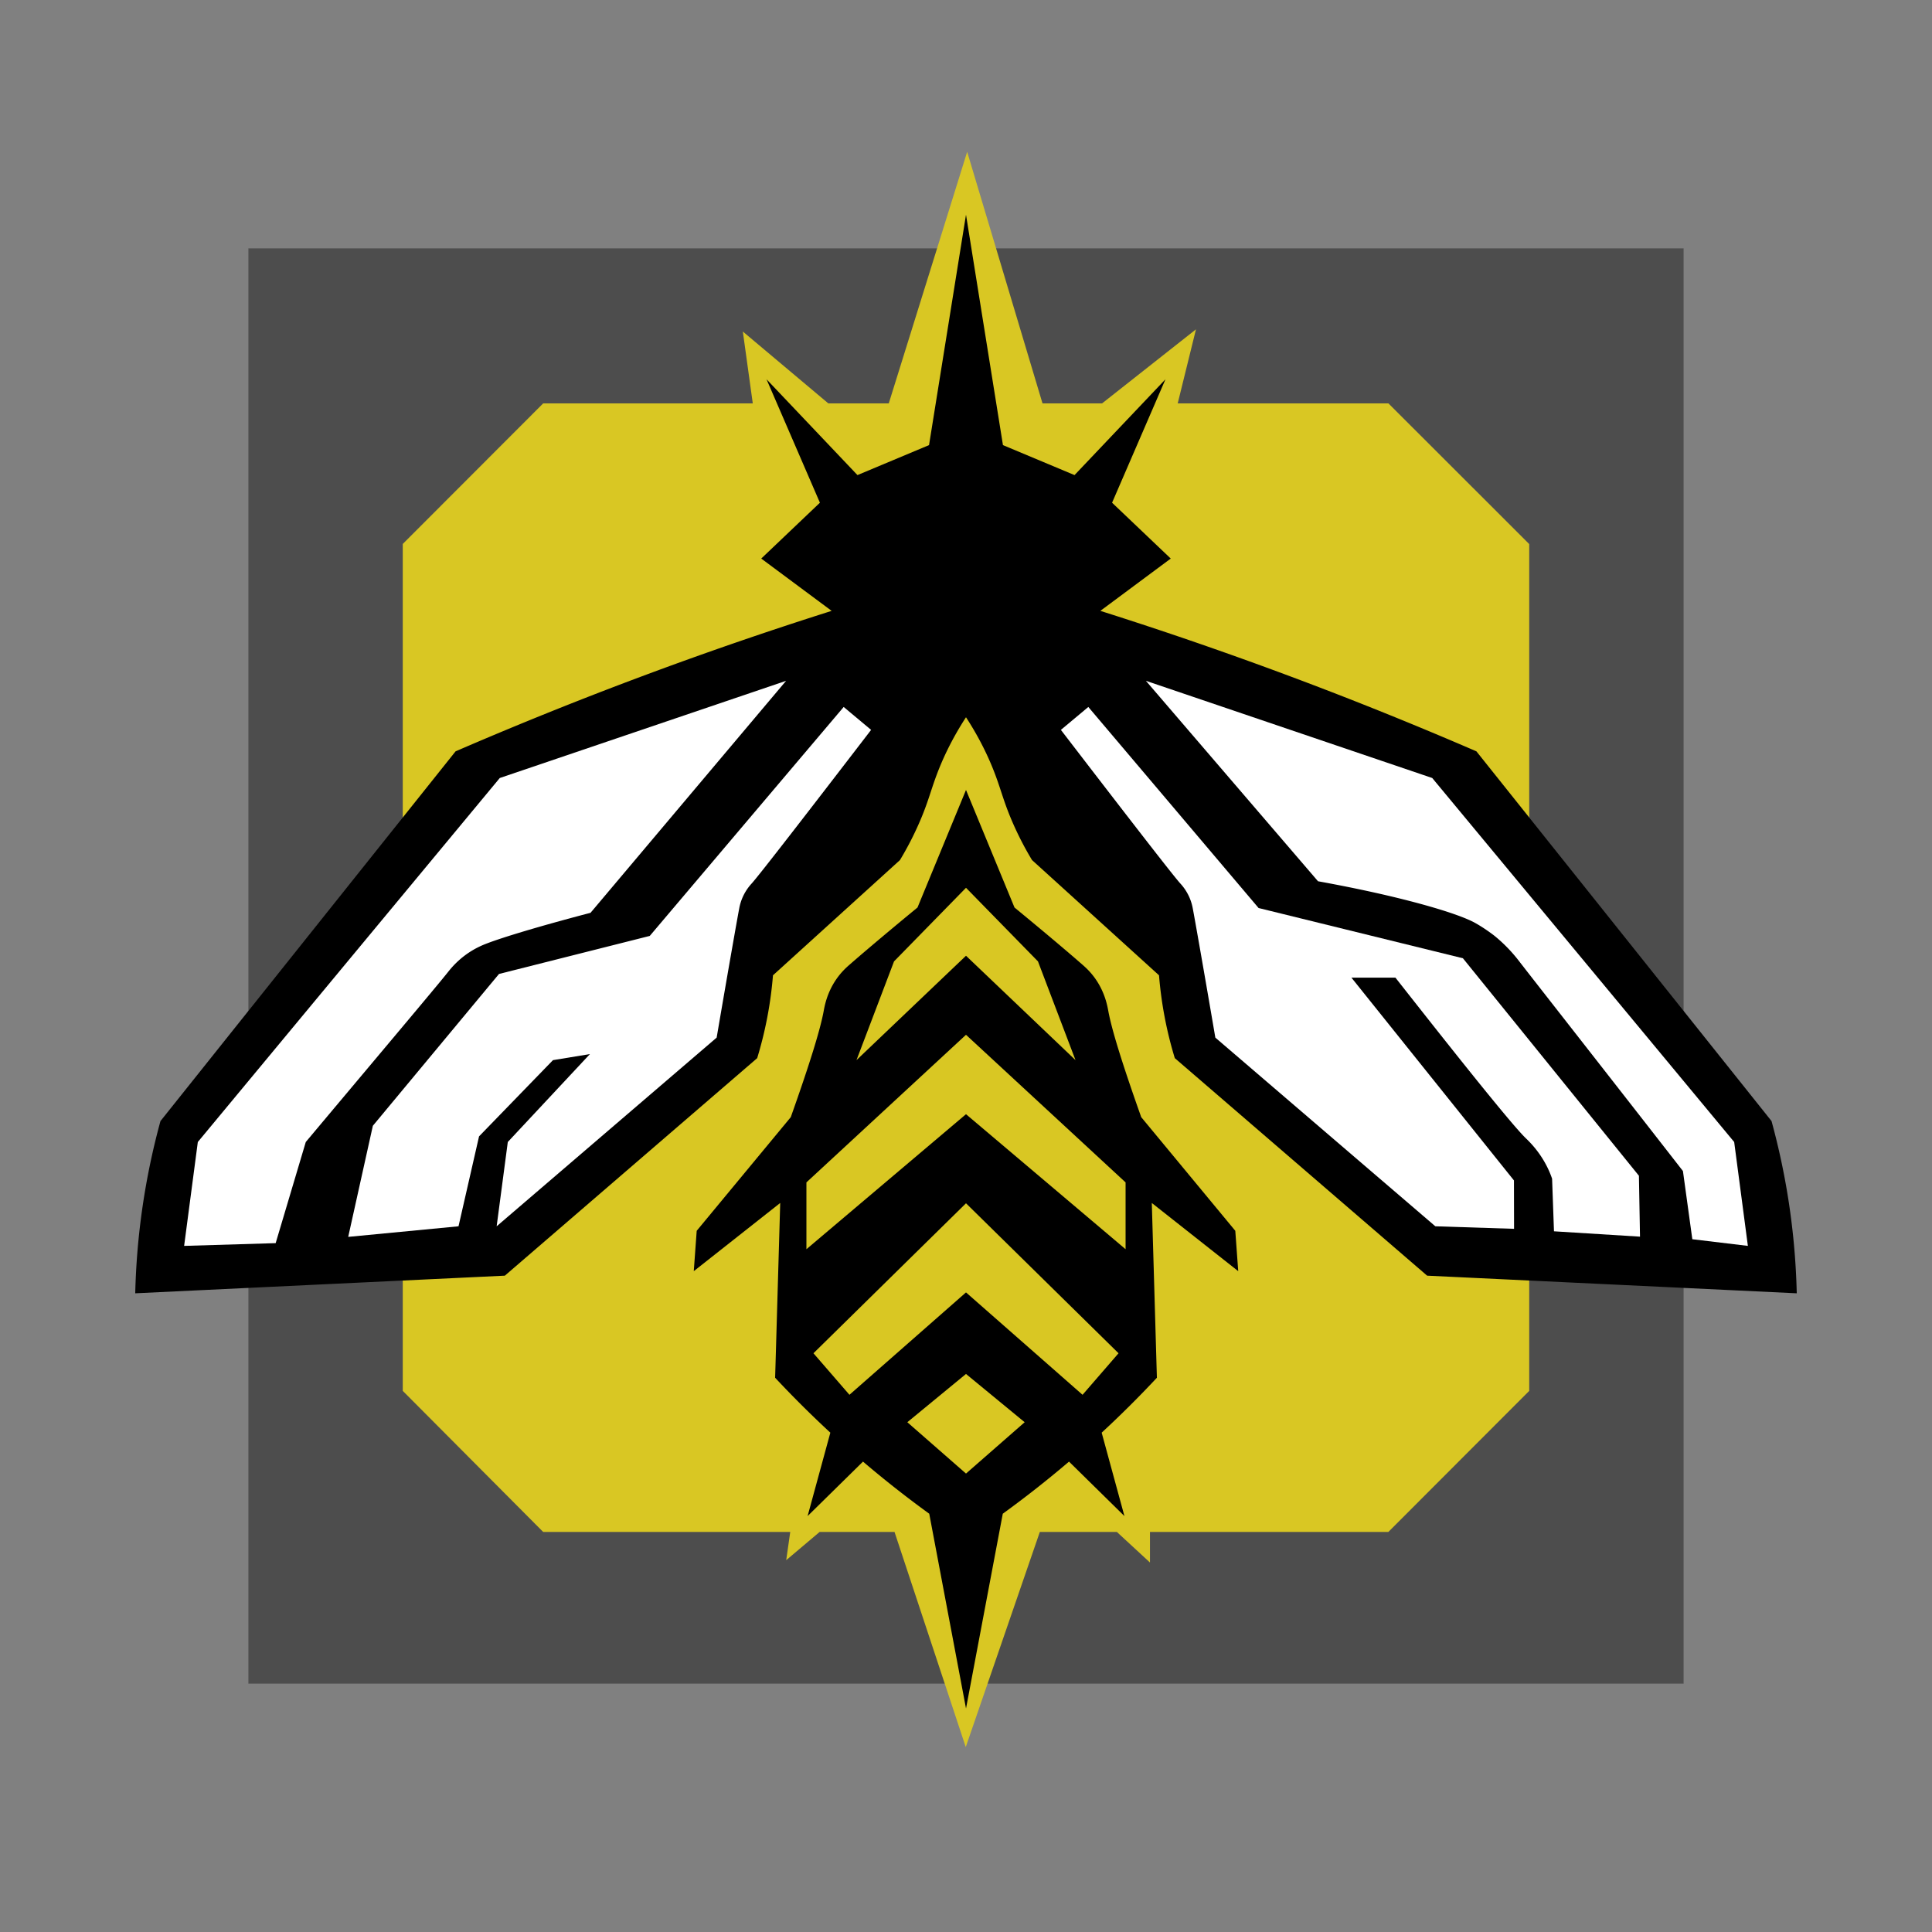 <svg
  xmlns="http://www.w3.org/2000/svg"
  viewBox="0 0 350 350"
  style="enable-background: new 0 0 350 350;"
  xml:space="preserve"
  class="r6data__operator r6data__operator__icon r6data__operator__icon__grim"
  id="operator__icon__grim"
>
  <rect x="0" y="0" width="350" height="350" fill="#808080" stroke="none"/>
  <switch>
    <g>
      <path style="opacity: 0.4;" d="M45 45h260v260H45z" />
      <path
        style="fill: #d9c723;"
        d="M251.525 73.076h-38.172l3.31-13.417-17.011 13.417h-10.793L175.212 27.5l-14.203 45.576h-10.954l-15.484-13.015 1.801 13.015H98.403L72.965 98.543v153.428l25.438 25.556h44.755l-.729 5.111 6.051-5.111h13.57l12.903 38.973 13.421-38.973h13.956l5.997 5.537v-5.537h43.185l25.521-25.556V98.562l-25.508-25.486z"
      />
      <path
        d="m224.316 230.283-.531-7.312-17.041-20.587c-3.633-10.227-5.368-16.028-5.952-19.167-.16-.863-.561-3.277-2.256-5.759-.931-1.364-1.891-2.214-2.426-2.682-4.765-4.166-11.614-9.789-12.324-10.371L175 143.107l-8.786 21.297c-.71.582-7.558 6.205-12.324 10.371-.535.468-1.495 1.318-2.426 2.682-1.695 2.483-2.096 4.897-2.256 5.759-.584 3.139-2.319 8.94-5.952 19.167l-17.041 20.587-.531 7.312 15.659-12.352-.921 31.661a193.707 193.707 0 0 0 9.991 9.939l.012.011-4.121 15.11 10.037-9.867a194.381 194.381 0 0 0 12 9.441l6.661 35.282 6.661-35.282a194.381 194.381 0 0 0 12-9.441l10.037 9.867-4.121-15.11.012-.011a194.108 194.108 0 0 0 9.991-9.939l-.921-31.661c5.216 4.118 10.436 8.235 15.655 12.353zm-62.354-56.118L175 160.831l13.038 13.334 6.802 17.889L175 173.143l-19.84 18.911 6.802-17.889zM175 266.95l-10.629-9.301L175 248.905l10.629 8.744L175 266.95zm21.115-14.27L175 234.132l-21.115 18.548-6.519-7.525L175 217.986l27.634 27.169-6.519 7.525zm7.795-26.373A740078.45 740078.45 0 0 0 175 201.848l-28.91 24.459v-12.104L175 187.462l28.91 26.741v12.104z"
      />
      <path
        d="M323.799 216.191a129.482 129.482 0 0 0-2.87-13.098l-53.462-66.979a714.4 714.4 0 0 0-68.129-25.449l12.754-9.477-10.629-10.116 9.672-22.362-16.474 17.357-12.967-5.431L175 38.894l-6.696 41.742-12.967 5.431-16.474-17.357 9.672 22.362-10.629 10.116 12.754 9.477a715.857 715.857 0 0 0-68.129 25.449L29.07 203.093a129.696 129.696 0 0 0-4.571 31.2l66.96-3.195 45.712-39.405a70.904 70.904 0 0 0 2.86-15.008l23.004-20.873a57.903 57.903 0 0 0 3.355-6.44c1.682-3.789 2.155-5.954 3.295-8.998.959-2.561 2.564-6.211 5.314-10.436 2.751 4.225 4.355 7.874 5.314 10.436 1.14 3.044 1.613 5.209 3.295 8.998a57.903 57.903 0 0 0 3.355 6.44l23.004 20.873a70.945 70.945 0 0 0 2.86 15.008l45.712 39.405 66.96 3.195a129.532 129.532 0 0 0-1.7-18.102z"
      />
      <path
        style="fill: #fff;"
        d="m33.357 225.704 16.581-.497 5.456-18.322c13.689-16.321 23.656-28.137 25.755-30.776.438-.55 1.715-2.187 3.934-3.629a15.977 15.977 0 0 1 2.969-1.506c2.928-1.145 9.79-3.218 18.926-5.61l35.428-42.026-51.867 17.606-54.702 65.943-2.48 18.817z"
      />
      <path
        style="fill: #fff;"
        d="m152.84 128.075 4.969 4.15c-11.85 15.43-20.329 26.39-21.634 27.826-.18.198-.952 1.017-1.563 2.33a9.023 9.023 0 0 0-.692 2.174c-.355 1.855-1.961 10.951-4.09 23.418l-39.857 34.182 2.019-15.27 14.88-15.93-6.696 1.1-13.392 13.808-3.72 16.292-19.982 1.917 4.464-20.126 22.851-27.503 27.315-6.892 35.128-41.476zm163.803 97.629-10.062-1.207-1.701-12.352c-15.749-20.219-27.283-34.905-29.76-38.122a27.426 27.426 0 0 0-4.358-4.472s-1.579-1.26-3.507-2.343c-3.337-1.872-13.938-4.93-28.484-7.56l-31.177-36.311 51.867 17.606 54.702 65.943 2.48 18.818z"
      />
      <path
        style="fill: #fff;"
        d="m197.16 128.075-4.969 4.15c11.85 15.43 20.329 26.39 21.634 27.826.18.198.952 1.017 1.563 2.33.46.989.625 1.819.692 2.174.355 1.855 1.961 10.951 4.09 23.418l39.857 34.182 14.26.457-.018-8.763-29.441-36.737h7.971c12.878 16.401 21.245 26.786 23.595 29.07.503.489 2.645 2.468 4.145 5.75.317.693.526 1.27.638 1.597l.342 9.533 15.584.969-.195-11.034-31.886-39.399-37.016-9.101a497538.106 497538.106 0 0 0-30.846-36.422z"
      />
    </g>
  </switch>
</svg>
